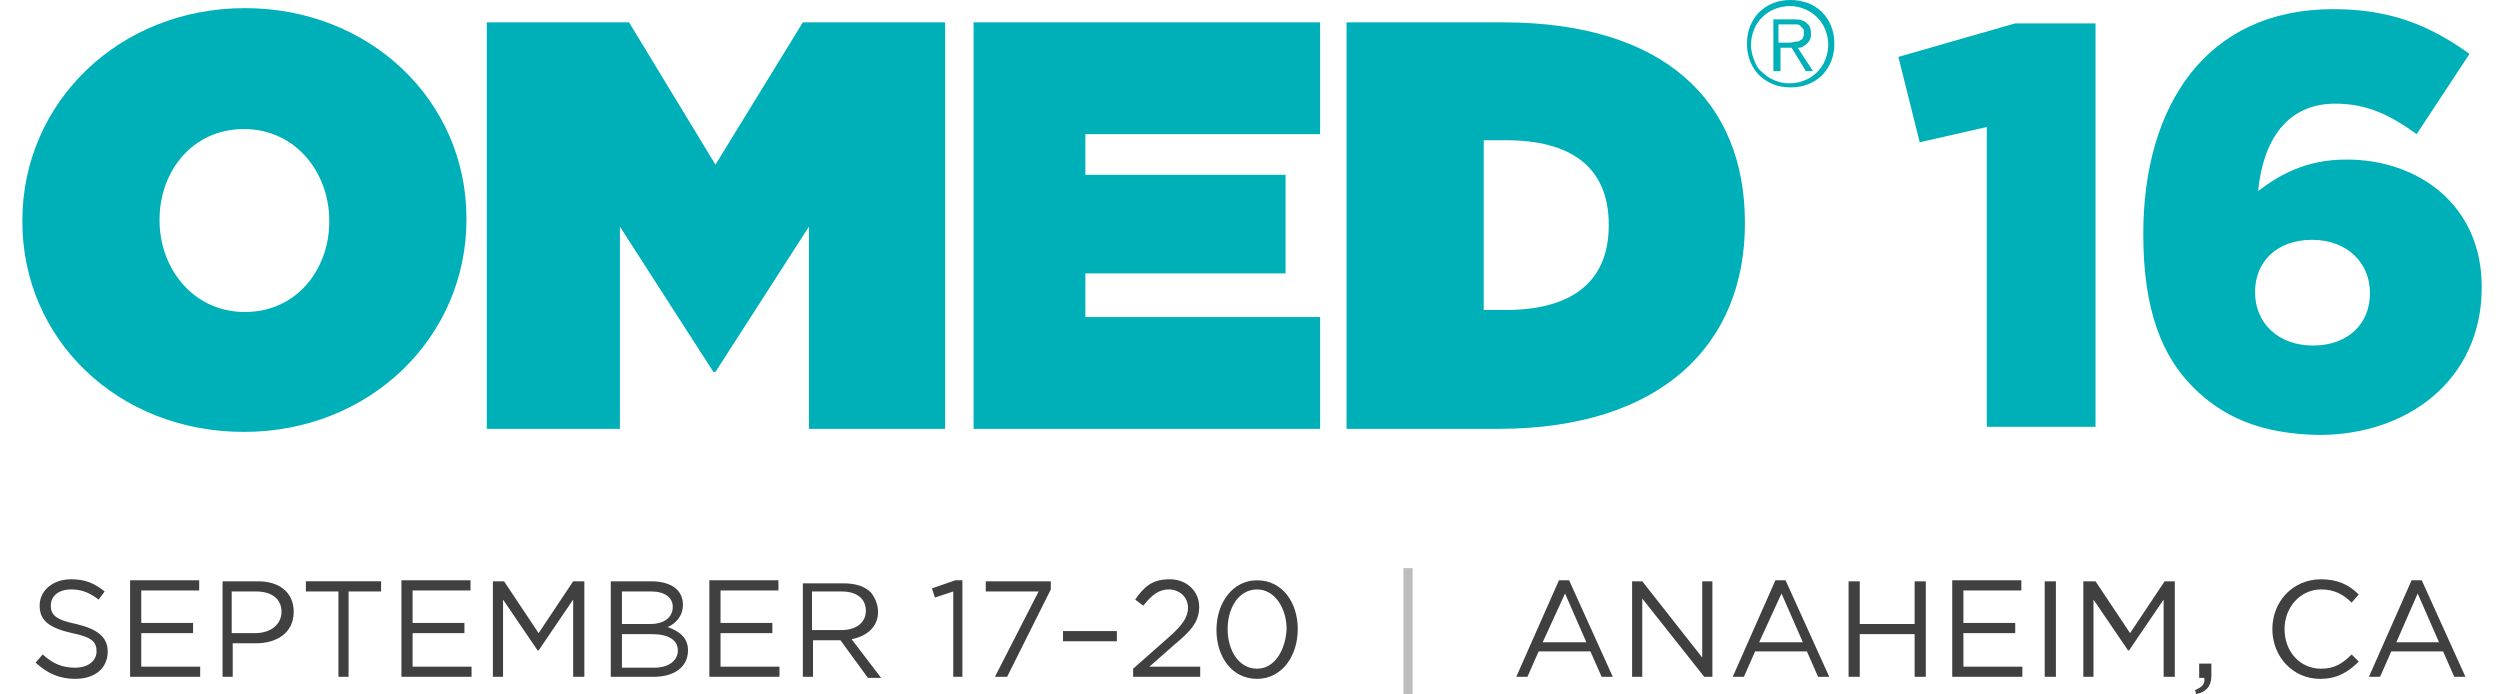 <svg id="Layer_1" xmlns="http://www.w3.org/2000/svg" viewBox="0 0 246 68.3"><style>.st0{fill:#404041;} .st1{fill:#BBBDBF;} .st2{fill:#00B0B9;}</style><path class="st0" d="M235.8 63.2l2.1-4.8 2.1 4.8h-4.2zm-2.7 3.4h1.1l1.1-2.5h5.1l1.1 2.5h1.1l-4.3-9.5h-1l-4.2 9.5zm-4.8.2c1.7 0 2.8-.7 3.8-1.7l-.7-.7c-.9.9-1.7 1.4-3 1.4-2.1 0-3.6-1.7-3.6-3.9s1.6-3.9 3.6-3.9c1.3 0 2.2.5 3 1.3l.7-.8c-.9-.9-2-1.5-3.7-1.5-2.8 0-4.8 2.2-4.8 4.9s2 4.9 4.7 4.9m-12.2 1.5c1-.2 1.5-.8 1.5-1.8v-1.2h-1.2v1.4h.5c.1.6-.2.9-.9 1.2l.1.4zM205 66.6h1V59l3.4 5h.1l3.4-5v7.6h1.1v-9.4h-1l-3.4 5.1-3.4-5.1H205v9.4zm-3.8 0h1.1v-9.4h-1.1v9.4zm-9.1 0h6.9v-1h-5.8v-3.3h5.1v-1h-5.1v-3.2h5.7v-1h-6.8v9.5zm-10.2 0h1.1v-4.2h5.4v4.2h1.1v-9.4h-1.1v4.2H183v-4.2h-1.1v9.4zm-8.8-3.4l2.2-4.8 2.1 4.8h-4.3zm-2.6 3.4h1.1l1.1-2.5h5.1l1.1 2.5h1.1l-4.3-9.5h-1l-4.2 9.5zm-9.9 0h1v-7.7l6.1 7.7h.8v-9.4h-1v7.5l-5.9-7.5h-1v9.4zm-8.8-3.4l2.2-4.8 2.1 4.8h-4.3zm-2.6 3.4h1.1l1.1-2.5h5.1l1.1 2.5h1.1l-4.3-9.5h-1l-4.2 9.5z"/><path class="st1" d="M138.1 55.9h.9v12.5h-.9z"/><path class="st0" d="M123.7 65.8c-1.8 0-2.9-1.8-2.9-3.9 0-2.1 1.1-3.9 2.9-3.9 1.7 0 2.9 1.8 2.9 3.9-.1 2.1-1.2 3.9-2.9 3.9m0 1c2.4 0 4-2.2 4-4.9 0-2.6-1.5-4.8-4-4.8-2.4 0-4 2.2-4 4.9 0 2.6 1.5 4.8 4 4.8m-12.2-.2h6.6v-1h-5l2.5-2.2c1.7-1.4 2.4-2.3 2.4-3.7 0-1.5-1.2-2.7-2.9-2.7s-2.5.7-3.4 2l.8.6c.8-1 1.5-1.6 2.5-1.6s1.9.7 1.9 1.8c0 .9-.5 1.7-2 3l-3.4 3v.8zm-6.9-3.5h5.3v-1h-5.3v1zm-6.7 3.5h1.2l4.3-8.6v-.8H97v1h5.2l-4.3 8.4zm-4.2 0h1v-9.5H94l-2.3.8.3.9 1.8-.6v8.4zM79.9 62v-3.8h2.9c1.5 0 2.4.7 2.4 1.9s-1 1.9-2.4 1.9h-2.9zm-1 4.6H80V63h2.7l2.7 3.7h1.3l-2.9-3.8c1.5-.3 2.6-1.2 2.6-2.7 0-.7-.3-1.4-.7-1.9-.6-.6-1.5-.9-2.7-.9h-4v9.2zm-9.1 0h6.9v-1h-5.8v-3.3H76v-1h-5.1v-3.2h5.7v-1h-6.8v9.5zm-8.6-.9v-3.3h3c1.6 0 2.5.6 2.5 1.6s-.9 1.7-2.3 1.7h-3.2zm0-4.3v-3.2h2.9c1.3 0 2.1.6 2.1 1.5 0 1.1-.9 1.7-2.2 1.7h-2.8zm-1.1 5.2h4.2c2.1 0 3.4-1 3.4-2.6 0-1.3-.9-1.9-2-2.3.7-.3 1.5-1 1.5-2.2 0-.6-.2-1.1-.6-1.5-.5-.5-1.4-.8-2.5-.8h-4v9.4zm-11.6 0h1V59l3.4 5h.1l3.4-5v7.6h1.1v-9.4h-1.1L53 62.3l-3.4-5.1h-1.1v9.4zm-9 0h6.9v-1h-5.8v-3.3h5.1v-1h-5.1v-3.2h5.7v-1h-6.8v9.5zm-6.3 0h1.1v-8.4h3.2v-1h-7.4v1h3.2v8.4zm-10.4-4.3v-4.1h2.4c1.5 0 2.5.7 2.5 2 0 1.2-1 2.1-2.6 2.1h-2.3zm-1 4.3h1.1v-3.3h2.3c2 0 3.7-1 3.7-3.1 0-1.9-1.4-3-3.5-3h-3.5v9.4zm-9 0h6.9v-1h-5.8v-3.3H19v-1h-5.1v-3.2h5.7v-1h-6.8v9.5zm-5.4.2c1.9 0 3.2-1 3.2-2.7 0-1.4-1-2.2-3.1-2.7-2-.4-2.5-.9-2.5-1.8S5.7 58 7 58c1 0 1.8.3 2.7 1l.6-.8C9.3 57.4 8.4 57 7 57c-1.8 0-3.1 1.1-3.1 2.6s1 2.2 3.2 2.7c2 .4 2.4.9 2.4 1.8s-.8 1.6-2.1 1.6-2.2-.4-3.2-1.3l-.7.8c1.2 1.1 2.4 1.6 3.9 1.6"/><path class="st2" d="M47.9 2.2h14l8.5 14 8.6-14h14v40H79.6V22.3l-9.2 14.3h-.2L61 22.3v19.9H47.9zM132.6 2.2h15.3c15.9 0 23.8 7.8 23.8 19.7v.1c0 11.8-8.1 20.2-24.3 20.2h-14.9v-40zm15.6 28.3c6.1 0 10.1-2.5 10.1-8.3v-.1c0-5.8-3.9-8.3-10.1-8.3H146v16.7h2.2zM2.2 21.8v-.1C2.2 10.1 11.7.8 24.1.8c12.3 0 21.8 9.1 21.8 20.7v.1c0 11.6-9.5 20.9-21.9 20.9S2.2 33.4 2.2 21.8m30.2 0v-.1c0-4.7-3.3-9-8.4-9-5.1 0-8.3 4.2-8.3 8.9v.1c0 4.7 3.3 9 8.4 9 5.1 0 8.3-4.2 8.3-8.9M129.9 13.2v-11H95.8v40h34.1v-11h-23.1v-4.3h19.7v-9.7h-19.7v-4zM177.9.3c.5.2 1 .5 1.4.9.4.4.7.9.9 1.4.2.5.3 1.1.3 1.7 0 .6-.1 1.2-.3 1.7-.2.5-.5 1-.9 1.4-.4.4-.9.7-1.4.9-.5.2-1.1.3-1.7.3-.6 0-1.2-.1-1.7-.3-.5-.2-1-.5-1.4-.9-.4-.4-.7-.9-.9-1.4-.2-.5-.3-1.1-.3-1.7 0-.6.1-1.2.3-1.7.2-.5.5-1 .9-1.4.4-.4.9-.7 1.4-.9.5-.2 1.1-.3 1.7-.3.6 0 1.1.1 1.7.3m-3.3.6c-.5.2-.9.5-1.2.8-.3.3-.6.7-.8 1.2-.2.5-.3 1-.3 1.5s.1 1 .3 1.5c.2.5.4.9.8 1.2.3.3.7.6 1.2.8.5.2.9.3 1.5.3.5 0 1-.1 1.5-.3.5-.2.9-.5 1.2-.8.3-.3.6-.7.8-1.2.2-.5.3-1 .3-1.5s-.1-1-.3-1.5c-.2-.5-.5-.9-.8-1.2-.3-.3-.7-.6-1.2-.8-.5-.2-.9-.3-1.5-.3-.5 0-1 .1-1.5.3m-.1 6.1V1.9h2c.6 0 1 .1 1.3.4.3.2.4.6.4 1 0 .2 0 .4-.1.6-.1.2-.2.3-.3.4-.1.1-.3.2-.4.3-.2.1-.3.1-.5.1l1.5 2.3h-.7l-1.4-2.3h-1.1V7h-.7zm2.1-2.9c.2 0 .4 0 .5-.1.1-.1.3-.1.3-.3.1-.1.1-.3.1-.5s0-.3-.1-.4l-.3-.3c-.1-.1-.2-.1-.4-.1H175v1.8h.8c.4 0 .6 0 .8-.1M195.5 12.5l-6.6 1.5-2.1-8.4 11.5-3.3h7.9V42h-10.7z"/><g><path class="st2" d="M215.8 38.1c-3-3-4.9-7.5-4.9-15V23c0-12.5 6.1-22.1 18.7-22.1 5.6 0 9.5 1.6 13.4 4.4l-5.2 7.9c-2.5-1.8-4.8-3-8-3-4.7 0-7.1 3.5-7.6 8.6 2.1-1.6 4.7-3.1 8.7-3.1 7.1 0 13.3 4.5 13.3 12.5v.1c0 9-7.2 14.5-16 14.5-5.8-.1-9.5-1.8-12.4-4.7zm17.4-9.2v-.1c0-2.9-2.2-5.2-5.7-5.2s-5.6 2.2-5.6 5.1v.1c0 2.9 2.2 5.2 5.7 5.2s5.6-2.2 5.6-5.1z"/></g></svg>